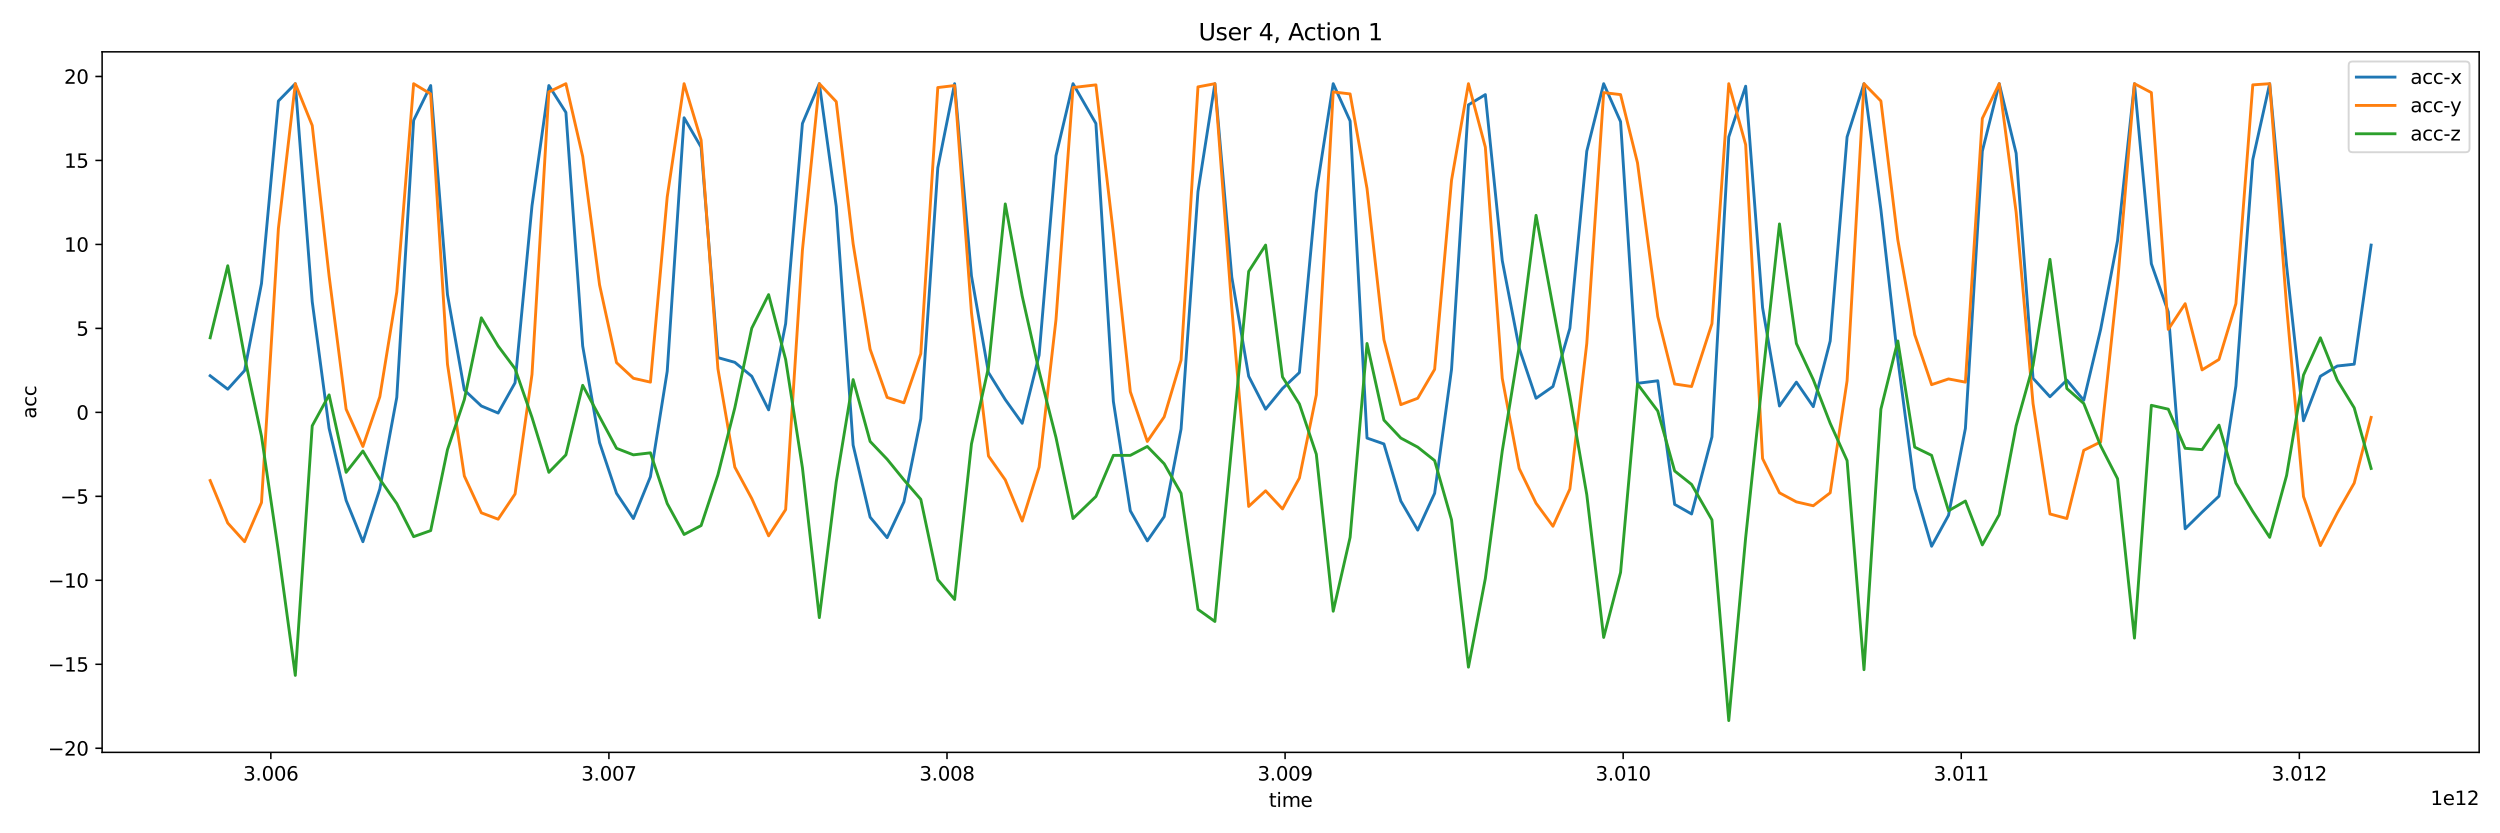 <?xml version="1.0" encoding="utf-8" standalone="no"?>
<!DOCTYPE svg PUBLIC "-//W3C//DTD SVG 1.1//EN"
  "http://www.w3.org/Graphics/SVG/1.1/DTD/svg11.dtd">
<svg xmlns:xlink="http://www.w3.org/1999/xlink" width="1296pt" height="432pt" viewBox="0 0 1296 432" xmlns="http://www.w3.org/2000/svg" version="1.1">
 <defs>
  <style type="text/css">*{stroke-linejoin: round; stroke-linecap: butt}</style>
 </defs>
 <g id="figure_1">
  <g id="patch_1">
   <path d="M 0 432 
L 1296 432 
L 1296 0 
L 0 0 
z
" style="fill: #ffffff"/>
  </g>
  <g id="axes_1">
   <g id="patch_2">
    <path d="M 52.94 390.04 
L 1285.2 390.04 
L 1285.2 26.88 
L 52.94 26.88 
z
" style="fill: #ffffff"/>
   </g>
   <g id="matplotlib.axis_1">
    <g id="xtick_1">
     <g id="line2d_1">
      <defs>
       <path id="m29bb9790f2" d="M 0 0 
L 0 3.5 
" style="stroke: #000000; stroke-width: 0.8"/>
      </defs>
      <g>
       <use xlink:href="#m29bb9790f2" x="140.4" y="390.04" style="stroke: #000000; stroke-width: 0.8"/>
      </g>
     </g>
     <g id="text_1">
      <!-- 3.006 -->
      <g transform="translate(126.086 404.638) scale(0.1 -0.1)">
       <defs>
        <path id="DejaVuSans-33" d="M 2597 2516 
Q 3050 2419 3304 2112 
Q 3559 1806 3559 1356 
Q 3559 666 3084 287 
Q 2609 -91 1734 -91 
Q 1441 -91 1130 -33 
Q 819 25 488 141 
L 488 750 
Q 750 597 1062 519 
Q 1375 441 1716 441 
Q 2309 441 2620 675 
Q 2931 909 2931 1356 
Q 2931 1769 2642 2001 
Q 2353 2234 1838 2234 
L 1294 2234 
L 1294 2753 
L 1863 2753 
Q 2328 2753 2575 2939 
Q 2822 3125 2822 3475 
Q 2822 3834 2567 4026 
Q 2313 4219 1838 4219 
Q 1578 4219 1281 4162 
Q 984 4106 628 3988 
L 628 4550 
Q 988 4650 1302 4700 
Q 1616 4750 1894 4750 
Q 2613 4750 3031 4423 
Q 3450 4097 3450 3541 
Q 3450 3153 3228 2886 
Q 3006 2619 2597 2516 
z
" transform="scale(0.016)"/>
        <path id="DejaVuSans-2e" d="M 684 794 
L 1344 794 
L 1344 0 
L 684 0 
L 684 794 
z
" transform="scale(0.016)"/>
        <path id="DejaVuSans-30" d="M 2034 4250 
Q 1547 4250 1301 3770 
Q 1056 3291 1056 2328 
Q 1056 1369 1301 889 
Q 1547 409 2034 409 
Q 2525 409 2770 889 
Q 3016 1369 3016 2328 
Q 3016 3291 2770 3770 
Q 2525 4250 2034 4250 
z
M 2034 4750 
Q 2819 4750 3233 4129 
Q 3647 3509 3647 2328 
Q 3647 1150 3233 529 
Q 2819 -91 2034 -91 
Q 1250 -91 836 529 
Q 422 1150 422 2328 
Q 422 3509 836 4129 
Q 1250 4750 2034 4750 
z
" transform="scale(0.016)"/>
        <path id="DejaVuSans-36" d="M 2113 2584 
Q 1688 2584 1439 2293 
Q 1191 2003 1191 1497 
Q 1191 994 1439 701 
Q 1688 409 2113 409 
Q 2538 409 2786 701 
Q 3034 994 3034 1497 
Q 3034 2003 2786 2293 
Q 2538 2584 2113 2584 
z
M 3366 4563 
L 3366 3988 
Q 3128 4100 2886 4159 
Q 2644 4219 2406 4219 
Q 1781 4219 1451 3797 
Q 1122 3375 1075 2522 
Q 1259 2794 1537 2939 
Q 1816 3084 2150 3084 
Q 2853 3084 3261 2657 
Q 3669 2231 3669 1497 
Q 3669 778 3244 343 
Q 2819 -91 2113 -91 
Q 1303 -91 875 529 
Q 447 1150 447 2328 
Q 447 3434 972 4092 
Q 1497 4750 2381 4750 
Q 2619 4750 2861 4703 
Q 3103 4656 3366 4563 
z
" transform="scale(0.016)"/>
       </defs>
       <use xlink:href="#DejaVuSans-33"/>
       <use xlink:href="#DejaVuSans-2e" x="63.623"/>
       <use xlink:href="#DejaVuSans-30" x="95.41"/>
       <use xlink:href="#DejaVuSans-30" x="159.033"/>
       <use xlink:href="#DejaVuSans-36" x="222.656"/>
      </g>
     </g>
    </g>
    <g id="xtick_2">
     <g id="line2d_2">
      <g>
       <use xlink:href="#m29bb9790f2" x="315.662" y="390.04" style="stroke: #000000; stroke-width: 0.8"/>
      </g>
     </g>
     <g id="text_2">
      <!-- 3.007 -->
      <g transform="translate(301.348 404.638) scale(0.1 -0.1)">
       <defs>
        <path id="DejaVuSans-37" d="M 525 4666 
L 3525 4666 
L 3525 4397 
L 1831 0 
L 1172 0 
L 2766 4134 
L 525 4134 
L 525 4666 
z
" transform="scale(0.016)"/>
       </defs>
       <use xlink:href="#DejaVuSans-33"/>
       <use xlink:href="#DejaVuSans-2e" x="63.623"/>
       <use xlink:href="#DejaVuSans-30" x="95.41"/>
       <use xlink:href="#DejaVuSans-30" x="159.033"/>
       <use xlink:href="#DejaVuSans-37" x="222.656"/>
      </g>
     </g>
    </g>
    <g id="xtick_3">
     <g id="line2d_3">
      <g>
       <use xlink:href="#m29bb9790f2" x="490.925" y="390.04" style="stroke: #000000; stroke-width: 0.8"/>
      </g>
     </g>
     <g id="text_3">
      <!-- 3.008 -->
      <g transform="translate(476.611 404.638) scale(0.1 -0.1)">
       <defs>
        <path id="DejaVuSans-38" d="M 2034 2216 
Q 1584 2216 1326 1975 
Q 1069 1734 1069 1313 
Q 1069 891 1326 650 
Q 1584 409 2034 409 
Q 2484 409 2743 651 
Q 3003 894 3003 1313 
Q 3003 1734 2745 1975 
Q 2488 2216 2034 2216 
z
M 1403 2484 
Q 997 2584 770 2862 
Q 544 3141 544 3541 
Q 544 4100 942 4425 
Q 1341 4750 2034 4750 
Q 2731 4750 3128 4425 
Q 3525 4100 3525 3541 
Q 3525 3141 3298 2862 
Q 3072 2584 2669 2484 
Q 3125 2378 3379 2068 
Q 3634 1759 3634 1313 
Q 3634 634 3220 271 
Q 2806 -91 2034 -91 
Q 1263 -91 848 271 
Q 434 634 434 1313 
Q 434 1759 690 2068 
Q 947 2378 1403 2484 
z
M 1172 3481 
Q 1172 3119 1398 2916 
Q 1625 2713 2034 2713 
Q 2441 2713 2670 2916 
Q 2900 3119 2900 3481 
Q 2900 3844 2670 4047 
Q 2441 4250 2034 4250 
Q 1625 4250 1398 4047 
Q 1172 3844 1172 3481 
z
" transform="scale(0.016)"/>
       </defs>
       <use xlink:href="#DejaVuSans-33"/>
       <use xlink:href="#DejaVuSans-2e" x="63.623"/>
       <use xlink:href="#DejaVuSans-30" x="95.41"/>
       <use xlink:href="#DejaVuSans-30" x="159.033"/>
       <use xlink:href="#DejaVuSans-38" x="222.656"/>
      </g>
     </g>
    </g>
    <g id="xtick_4">
     <g id="line2d_4">
      <g>
       <use xlink:href="#m29bb9790f2" x="666.188" y="390.04" style="stroke: #000000; stroke-width: 0.8"/>
      </g>
     </g>
     <g id="text_4">
      <!-- 3.009 -->
      <g transform="translate(651.874 404.638) scale(0.1 -0.1)">
       <defs>
        <path id="DejaVuSans-39" d="M 703 97 
L 703 672 
Q 941 559 1184 500 
Q 1428 441 1663 441 
Q 2288 441 2617 861 
Q 2947 1281 2994 2138 
Q 2813 1869 2534 1725 
Q 2256 1581 1919 1581 
Q 1219 1581 811 2004 
Q 403 2428 403 3163 
Q 403 3881 828 4315 
Q 1253 4750 1959 4750 
Q 2769 4750 3195 4129 
Q 3622 3509 3622 2328 
Q 3622 1225 3098 567 
Q 2575 -91 1691 -91 
Q 1453 -91 1209 -44 
Q 966 3 703 97 
z
M 1959 2075 
Q 2384 2075 2632 2365 
Q 2881 2656 2881 3163 
Q 2881 3666 2632 3958 
Q 2384 4250 1959 4250 
Q 1534 4250 1286 3958 
Q 1038 3666 1038 3163 
Q 1038 2656 1286 2365 
Q 1534 2075 1959 2075 
z
" transform="scale(0.016)"/>
       </defs>
       <use xlink:href="#DejaVuSans-33"/>
       <use xlink:href="#DejaVuSans-2e" x="63.623"/>
       <use xlink:href="#DejaVuSans-30" x="95.41"/>
       <use xlink:href="#DejaVuSans-30" x="159.033"/>
       <use xlink:href="#DejaVuSans-39" x="222.656"/>
      </g>
     </g>
    </g>
    <g id="xtick_5">
     <g id="line2d_5">
      <g>
       <use xlink:href="#m29bb9790f2" x="841.451" y="390.04" style="stroke: #000000; stroke-width: 0.8"/>
      </g>
     </g>
     <g id="text_5">
      <!-- 3.010 -->
      <g transform="translate(827.137 404.638) scale(0.1 -0.1)">
       <defs>
        <path id="DejaVuSans-31" d="M 794 531 
L 1825 531 
L 1825 4091 
L 703 3866 
L 703 4441 
L 1819 4666 
L 2450 4666 
L 2450 531 
L 3481 531 
L 3481 0 
L 794 0 
L 794 531 
z
" transform="scale(0.016)"/>
       </defs>
       <use xlink:href="#DejaVuSans-33"/>
       <use xlink:href="#DejaVuSans-2e" x="63.623"/>
       <use xlink:href="#DejaVuSans-30" x="95.41"/>
       <use xlink:href="#DejaVuSans-31" x="159.033"/>
       <use xlink:href="#DejaVuSans-30" x="222.656"/>
      </g>
     </g>
    </g>
    <g id="xtick_6">
     <g id="line2d_6">
      <g>
       <use xlink:href="#m29bb9790f2" x="1016.713" y="390.04" style="stroke: #000000; stroke-width: 0.8"/>
      </g>
     </g>
     <g id="text_6">
      <!-- 3.011 -->
      <g transform="translate(1002.399 404.638) scale(0.1 -0.1)">
       <use xlink:href="#DejaVuSans-33"/>
       <use xlink:href="#DejaVuSans-2e" x="63.623"/>
       <use xlink:href="#DejaVuSans-30" x="95.41"/>
       <use xlink:href="#DejaVuSans-31" x="159.033"/>
       <use xlink:href="#DejaVuSans-31" x="222.656"/>
      </g>
     </g>
    </g>
    <g id="xtick_7">
     <g id="line2d_7">
      <g>
       <use xlink:href="#m29bb9790f2" x="1191.976" y="390.04" style="stroke: #000000; stroke-width: 0.8"/>
      </g>
     </g>
     <g id="text_7">
      <!-- 3.012 -->
      <g transform="translate(1177.662 404.638) scale(0.1 -0.1)">
       <defs>
        <path id="DejaVuSans-32" d="M 1228 531 
L 3431 531 
L 3431 0 
L 469 0 
L 469 531 
Q 828 903 1448 1529 
Q 2069 2156 2228 2338 
Q 2531 2678 2651 2914 
Q 2772 3150 2772 3378 
Q 2772 3750 2511 3984 
Q 2250 4219 1831 4219 
Q 1534 4219 1204 4116 
Q 875 4013 500 3803 
L 500 4441 
Q 881 4594 1212 4672 
Q 1544 4750 1819 4750 
Q 2544 4750 2975 4387 
Q 3406 4025 3406 3419 
Q 3406 3131 3298 2873 
Q 3191 2616 2906 2266 
Q 2828 2175 2409 1742 
Q 1991 1309 1228 531 
z
" transform="scale(0.016)"/>
       </defs>
       <use xlink:href="#DejaVuSans-33"/>
       <use xlink:href="#DejaVuSans-2e" x="63.623"/>
       <use xlink:href="#DejaVuSans-30" x="95.41"/>
       <use xlink:href="#DejaVuSans-31" x="159.033"/>
       <use xlink:href="#DejaVuSans-32" x="222.656"/>
      </g>
     </g>
    </g>
    <g id="text_8">
     <!-- time -->
     <g transform="translate(657.774 418.317) scale(0.1 -0.1)">
      <defs>
       <path id="DejaVuSans-74" d="M 1172 4494 
L 1172 3500 
L 2356 3500 
L 2356 3053 
L 1172 3053 
L 1172 1153 
Q 1172 725 1289 603 
Q 1406 481 1766 481 
L 2356 481 
L 2356 0 
L 1766 0 
Q 1100 0 847 248 
Q 594 497 594 1153 
L 594 3053 
L 172 3053 
L 172 3500 
L 594 3500 
L 594 4494 
L 1172 4494 
z
" transform="scale(0.016)"/>
       <path id="DejaVuSans-69" d="M 603 3500 
L 1178 3500 
L 1178 0 
L 603 0 
L 603 3500 
z
M 603 4863 
L 1178 4863 
L 1178 4134 
L 603 4134 
L 603 4863 
z
" transform="scale(0.016)"/>
       <path id="DejaVuSans-6d" d="M 3328 2828 
Q 3544 3216 3844 3400 
Q 4144 3584 4550 3584 
Q 5097 3584 5394 3201 
Q 5691 2819 5691 2113 
L 5691 0 
L 5113 0 
L 5113 2094 
Q 5113 2597 4934 2840 
Q 4756 3084 4391 3084 
Q 3944 3084 3684 2787 
Q 3425 2491 3425 1978 
L 3425 0 
L 2847 0 
L 2847 2094 
Q 2847 2600 2669 2842 
Q 2491 3084 2119 3084 
Q 1678 3084 1418 2786 
Q 1159 2488 1159 1978 
L 1159 0 
L 581 0 
L 581 3500 
L 1159 3500 
L 1159 2956 
Q 1356 3278 1631 3431 
Q 1906 3584 2284 3584 
Q 2666 3584 2933 3390 
Q 3200 3197 3328 2828 
z
" transform="scale(0.016)"/>
       <path id="DejaVuSans-65" d="M 3597 1894 
L 3597 1613 
L 953 1613 
Q 991 1019 1311 708 
Q 1631 397 2203 397 
Q 2534 397 2845 478 
Q 3156 559 3463 722 
L 3463 178 
Q 3153 47 2828 -22 
Q 2503 -91 2169 -91 
Q 1331 -91 842 396 
Q 353 884 353 1716 
Q 353 2575 817 3079 
Q 1281 3584 2069 3584 
Q 2775 3584 3186 3129 
Q 3597 2675 3597 1894 
z
M 3022 2063 
Q 3016 2534 2758 2815 
Q 2500 3097 2075 3097 
Q 1594 3097 1305 2825 
Q 1016 2553 972 2059 
L 3022 2063 
z
" transform="scale(0.016)"/>
      </defs>
      <use xlink:href="#DejaVuSans-74"/>
      <use xlink:href="#DejaVuSans-69" x="39.209"/>
      <use xlink:href="#DejaVuSans-6d" x="66.992"/>
      <use xlink:href="#DejaVuSans-65" x="164.404"/>
     </g>
    </g>
    <g id="text_9">
     <!-- 1e12 -->
     <g transform="translate(1259.959 417.317) scale(0.1 -0.1)">
      <use xlink:href="#DejaVuSans-31"/>
      <use xlink:href="#DejaVuSans-65" x="63.623"/>
      <use xlink:href="#DejaVuSans-31" x="125.146"/>
      <use xlink:href="#DejaVuSans-32" x="188.77"/>
     </g>
    </g>
   </g>
   <g id="matplotlib.axis_2">
    <g id="ytick_1">
     <g id="line2d_8">
      <defs>
       <path id="m0c4354422a" d="M 0 0 
L -3.5 0 
" style="stroke: #000000; stroke-width: 0.8"/>
      </defs>
      <g>
       <use xlink:href="#m0c4354422a" x="52.94" y="387.898" style="stroke: #000000; stroke-width: 0.8"/>
      </g>
     </g>
     <g id="text_10">
      <!-- −20 -->
      <g transform="translate(24.835 391.697) scale(0.1 -0.1)">
       <defs>
        <path id="DejaVuSans-2212" d="M 678 2272 
L 4684 2272 
L 4684 1741 
L 678 1741 
L 678 2272 
z
" transform="scale(0.016)"/>
       </defs>
       <use xlink:href="#DejaVuSans-2212"/>
       <use xlink:href="#DejaVuSans-32" x="83.789"/>
       <use xlink:href="#DejaVuSans-30" x="147.412"/>
      </g>
     </g>
    </g>
    <g id="ytick_2">
     <g id="line2d_9">
      <g>
       <use xlink:href="#m0c4354422a" x="52.94" y="344.366" style="stroke: #000000; stroke-width: 0.8"/>
      </g>
     </g>
     <g id="text_11">
      <!-- −15 -->
      <g transform="translate(24.835 348.166) scale(0.1 -0.1)">
       <defs>
        <path id="DejaVuSans-35" d="M 691 4666 
L 3169 4666 
L 3169 4134 
L 1269 4134 
L 1269 2991 
Q 1406 3038 1543 3061 
Q 1681 3084 1819 3084 
Q 2600 3084 3056 2656 
Q 3513 2228 3513 1497 
Q 3513 744 3044 326 
Q 2575 -91 1722 -91 
Q 1428 -91 1123 -41 
Q 819 9 494 109 
L 494 744 
Q 775 591 1075 516 
Q 1375 441 1709 441 
Q 2250 441 2565 725 
Q 2881 1009 2881 1497 
Q 2881 1984 2565 2268 
Q 2250 2553 1709 2553 
Q 1456 2553 1204 2497 
Q 953 2441 691 2322 
L 691 4666 
z
" transform="scale(0.016)"/>
       </defs>
       <use xlink:href="#DejaVuSans-2212"/>
       <use xlink:href="#DejaVuSans-31" x="83.789"/>
       <use xlink:href="#DejaVuSans-35" x="147.412"/>
      </g>
     </g>
    </g>
    <g id="ytick_3">
     <g id="line2d_10">
      <g>
       <use xlink:href="#m0c4354422a" x="52.94" y="300.835" style="stroke: #000000; stroke-width: 0.8"/>
      </g>
     </g>
     <g id="text_12">
      <!-- −10 -->
      <g transform="translate(24.835 304.634) scale(0.1 -0.1)">
       <use xlink:href="#DejaVuSans-2212"/>
       <use xlink:href="#DejaVuSans-31" x="83.789"/>
       <use xlink:href="#DejaVuSans-30" x="147.412"/>
      </g>
     </g>
    </g>
    <g id="ytick_4">
     <g id="line2d_11">
      <g>
       <use xlink:href="#m0c4354422a" x="52.94" y="257.303" style="stroke: #000000; stroke-width: 0.8"/>
      </g>
     </g>
     <g id="text_13">
      <!-- −5 -->
      <g transform="translate(31.198 261.102) scale(0.1 -0.1)">
       <use xlink:href="#DejaVuSans-2212"/>
       <use xlink:href="#DejaVuSans-35" x="83.789"/>
      </g>
     </g>
    </g>
    <g id="ytick_5">
     <g id="line2d_12">
      <g>
       <use xlink:href="#m0c4354422a" x="52.94" y="213.771" style="stroke: #000000; stroke-width: 0.8"/>
      </g>
     </g>
     <g id="text_14">
      <!-- 0 -->
      <g transform="translate(39.578 217.57) scale(0.1 -0.1)">
       <use xlink:href="#DejaVuSans-30"/>
      </g>
     </g>
    </g>
    <g id="ytick_6">
     <g id="line2d_13">
      <g>
       <use xlink:href="#m0c4354422a" x="52.94" y="170.239" style="stroke: #000000; stroke-width: 0.8"/>
      </g>
     </g>
     <g id="text_15">
      <!-- 5 -->
      <g transform="translate(39.578 174.038) scale(0.1 -0.1)">
       <use xlink:href="#DejaVuSans-35"/>
      </g>
     </g>
    </g>
    <g id="ytick_7">
     <g id="line2d_14">
      <g>
       <use xlink:href="#m0c4354422a" x="52.94" y="126.707" style="stroke: #000000; stroke-width: 0.8"/>
      </g>
     </g>
     <g id="text_16">
      <!-- 10 -->
      <g transform="translate(33.215 130.506) scale(0.1 -0.1)">
       <use xlink:href="#DejaVuSans-31"/>
       <use xlink:href="#DejaVuSans-30" x="63.623"/>
      </g>
     </g>
    </g>
    <g id="ytick_8">
     <g id="line2d_15">
      <g>
       <use xlink:href="#m0c4354422a" x="52.94" y="83.175" style="stroke: #000000; stroke-width: 0.8"/>
      </g>
     </g>
     <g id="text_17">
      <!-- 15 -->
      <g transform="translate(33.215 86.975) scale(0.1 -0.1)">
       <use xlink:href="#DejaVuSans-31"/>
       <use xlink:href="#DejaVuSans-35" x="63.623"/>
      </g>
     </g>
    </g>
    <g id="ytick_9">
     <g id="line2d_16">
      <g>
       <use xlink:href="#m0c4354422a" x="52.94" y="39.644" style="stroke: #000000; stroke-width: 0.8"/>
      </g>
     </g>
     <g id="text_18">
      <!-- 20 -->
      <g transform="translate(33.215 43.443) scale(0.1 -0.1)">
       <use xlink:href="#DejaVuSans-32"/>
       <use xlink:href="#DejaVuSans-30" x="63.623"/>
      </g>
     </g>
    </g>
    <g id="text_19">
     <!-- acc -->
     <g transform="translate(18.756 217.023) rotate(-90) scale(0.1 -0.1)">
      <defs>
       <path id="DejaVuSans-61" d="M 2194 1759 
Q 1497 1759 1228 1600 
Q 959 1441 959 1056 
Q 959 750 1161 570 
Q 1363 391 1709 391 
Q 2188 391 2477 730 
Q 2766 1069 2766 1631 
L 2766 1759 
L 2194 1759 
z
M 3341 1997 
L 3341 0 
L 2766 0 
L 2766 531 
Q 2569 213 2275 61 
Q 1981 -91 1556 -91 
Q 1019 -91 701 211 
Q 384 513 384 1019 
Q 384 1609 779 1909 
Q 1175 2209 1959 2209 
L 2766 2209 
L 2766 2266 
Q 2766 2663 2505 2880 
Q 2244 3097 1772 3097 
Q 1472 3097 1187 3025 
Q 903 2953 641 2809 
L 641 3341 
Q 956 3463 1253 3523 
Q 1550 3584 1831 3584 
Q 2591 3584 2966 3190 
Q 3341 2797 3341 1997 
z
" transform="scale(0.016)"/>
       <path id="DejaVuSans-63" d="M 3122 3366 
L 3122 2828 
Q 2878 2963 2633 3030 
Q 2388 3097 2138 3097 
Q 1578 3097 1268 2742 
Q 959 2388 959 1747 
Q 959 1106 1268 751 
Q 1578 397 2138 397 
Q 2388 397 2633 464 
Q 2878 531 3122 666 
L 3122 134 
Q 2881 22 2623 -34 
Q 2366 -91 2075 -91 
Q 1284 -91 818 406 
Q 353 903 353 1747 
Q 353 2603 823 3093 
Q 1294 3584 2113 3584 
Q 2378 3584 2631 3529 
Q 2884 3475 3122 3366 
z
" transform="scale(0.016)"/>
      </defs>
      <use xlink:href="#DejaVuSans-61"/>
      <use xlink:href="#DejaVuSans-63" x="61.279"/>
      <use xlink:href="#DejaVuSans-63" x="116.26"/>
     </g>
    </g>
   </g>
   <g id="line2d_17">
    <path d="M 108.952 194.791 
L 118.066 201.756 
L 126.795 192.092 
L 135.556 146.993 
L 144.322 52.355 
L 153.083 43.387 
L 161.86 156.396 
L 170.605 222.042 
L 179.43 259.392 
L 188.127 280.81 
L 196.899 253.472 
L 205.687 206.022 
L 214.431 62.367 
L 223.267 44.345 
L 231.97 152.739 
L 240.709 202.191 
L 249.524 210.462 
L 258.236 214.119 
L 267.003 198.448 
L 275.785 106.683 
L 284.53 44.345 
L 293.361 58.275 
L 302.063 179.381 
L 310.813 229.442 
L 319.612 255.736 
L 328.346 268.795 
L 337.182 247.116 
L 345.889 192.44 
L 354.634 61.061 
L 363.459 76.297 
L 372.162 185.388 
L 380.923 187.826 
L 389.705 195.052 
L 398.445 212.465 
L 407.275 167.801 
L 415.977 64.021 
L 424.738 43.387 
L 433.51 107.031 
L 442.26 230.748 
L 451.069 268.099 
L 459.884 278.72 
L 468.591 260.176 
L 477.342 217.079 
L 486.151 87.006 
L 494.869 43.387 
L 503.609 143.075 
L 512.428 193.137 
L 521.131 207.154 
L 529.897 219.43 
L 538.674 184.082 
L 547.424 80.738 
L 556.255 43.387 
L 568.113 64.021 
L 577.173 208.112 
L 585.961 264.79 
L 594.765 280.375 
L 603.504 267.837 
L 612.265 222.39 
L 621.026 99.369 
L 629.798 43.387 
L 638.564 143.685 
L 647.315 195.052 
L 656.081 212.117 
L 664.842 201.408 
L 673.608 193.137 
L 682.375 99.717 
L 691.136 43.387 
L 699.897 62.715 
L 708.658 227.092 
L 717.424 230.139 
L 726.19 259.741 
L 734.951 274.803 
L 743.712 255.736 
L 752.473 191.483 
L 761.24 54.357 
L 770.001 49.046 
L 778.767 135.065 
L 787.528 180.425 
L 796.289 206.458 
L 805.055 200.363 
L 813.827 170.152 
L 822.583 78.387 
L 831.344 43.387 
L 840.099 63.064 
L 848.871 198.709 
L 859.386 197.403 
L 868.142 261.482 
L 876.914 266.444 
L 887.472 226.482 
L 896.19 70.986 
L 904.951 44.693 
L 913.712 159.443 
L 922.478 210.462 
L 931.245 198.099 
L 940 210.811 
L 948.772 176.769 
L 957.528 70.986 
L 966.294 43.387 
L 975.055 108.685 
L 983.827 186.172 
L 992.582 253.124 
L 1001.343 283.161 
L 1010.115 267.141 
L 1018.871 222.042 
L 1027.632 78.387 
L 1036.404 43.387 
L 1045.159 79.432 
L 1053.92 196.097 
L 1062.697 205.674 
L 1071.448 197.055 
L 1080.214 207.502 
L 1088.975 170.761 
L 1097.736 124.705 
L 1106.502 43.387 
L 1115.263 136.72 
L 1124.029 161.707 
L 1132.791 274.106 
L 1141.552 265.487 
L 1150.318 257.216 
L 1159.084 200.102 
L 1167.845 82.74 
L 1176.606 43.387 
L 1185.367 137.764 
L 1194.128 218.124 
L 1202.895 195.052 
L 1211.661 189.741 
L 1220.422 188.784 
L 1229.188 127.055 
L 1229.188 127.055 
" clip-path="url(#p435d4cc461)" style="fill: none; stroke: #1f77b4; stroke-width: 1.5; stroke-linecap: square"/>
   </g>
   <g id="line2d_18">
    <path d="M 108.952 249.119 
L 118.066 271.146 
L 126.795 280.81 
L 135.556 260.524 
L 144.322 118.436 
L 153.083 43.387 
L 161.86 65.066 
L 170.605 143.075 
L 179.43 212.117 
L 188.127 231.445 
L 196.899 205.674 
L 205.687 151.433 
L 214.431 43.387 
L 223.267 48.698 
L 231.97 188.784 
L 240.709 246.768 
L 249.524 265.835 
L 258.236 269.143 
L 267.003 256.084 
L 275.785 194.094 
L 284.53 47.653 
L 293.361 43.387 
L 302.063 81.086 
L 310.813 147.69 
L 319.612 188 
L 328.346 196.097 
L 337.182 198.099 
L 345.889 102.068 
L 354.634 43.387 
L 363.459 72.641 
L 372.162 191.134 
L 380.923 242.154 
L 389.705 258.435 
L 398.445 277.763 
L 407.275 264.181 
L 415.977 129.667 
L 424.738 43.387 
L 433.51 52.703 
L 442.26 126.359 
L 451.069 181.035 
L 459.884 206.022 
L 468.591 208.808 
L 477.342 183.386 
L 486.151 45.39 
L 494.869 44.345 
L 503.609 162.055 
L 512.428 236.407 
L 521.131 248.77 
L 529.897 270.101 
L 538.674 242.154 
L 547.424 165.712 
L 556.255 45.39 
L 568.113 43.997 
L 577.173 121.048 
L 585.961 203.062 
L 594.765 228.833 
L 603.504 216.122 
L 612.265 186.694 
L 621.026 45.041 
L 629.798 43.387 
L 638.564 159.704 
L 647.315 262.527 
L 656.081 254.43 
L 664.842 263.832 
L 673.608 247.813 
L 682.375 204.716 
L 691.136 47.653 
L 699.897 48.698 
L 708.658 97.715 
L 717.424 176.072 
L 726.19 209.766 
L 734.951 206.458 
L 743.712 191.483 
L 752.473 93.449 
L 761.24 43.387 
L 770.001 76.297 
L 778.767 196.097 
L 787.528 242.85 
L 796.289 260.872 
L 805.055 272.8 
L 813.827 253.472 
L 822.583 178.075 
L 831.344 48.002 
L 840.099 49.046 
L 848.871 84.394 
L 859.386 164.058 
L 868.142 199.057 
L 876.914 200.363 
L 887.472 167.801 
L 896.19 43.387 
L 904.951 74.991 
L 913.712 237.713 
L 922.478 255.474 
L 931.245 260.176 
L 940 262.178 
L 948.772 255.474 
L 957.528 197.403 
L 966.294 43.387 
L 975.055 52.355 
L 983.827 124.356 
L 992.582 173.46 
L 1001.343 199.405 
L 1010.115 196.445 
L 1018.871 198.099 
L 1027.632 61.409 
L 1036.404 43.387 
L 1045.159 109.991 
L 1053.92 209.157 
L 1062.697 266.444 
L 1071.448 268.795 
L 1080.214 233.447 
L 1088.975 229.094 
L 1097.736 146.732 
L 1106.502 43.387 
L 1115.263 48.002 
L 1124.029 170.761 
L 1132.791 157.441 
L 1141.552 191.744 
L 1150.318 186.346 
L 1159.084 157.441 
L 1167.845 43.997 
L 1176.606 43.387 
L 1185.367 158.747 
L 1194.128 257.39 
L 1202.895 282.812 
L 1211.661 265.835 
L 1220.422 250.425 
L 1229.188 216.383 
L 1229.188 216.383 
" clip-path="url(#p435d4cc461)" style="fill: none; stroke: #ff7f0e; stroke-width: 1.5; stroke-linecap: square"/>
   </g>
   <g id="line2d_19">
    <path d="M 108.952 175.115 
L 118.066 137.764 
L 126.795 185.04 
L 135.556 226.134 
L 144.322 285.773 
L 153.083 350.113 
L 161.86 220.736 
L 170.605 204.716 
L 179.43 244.853 
L 188.127 233.796 
L 196.899 248.422 
L 205.687 261.046 
L 214.431 278.198 
L 223.267 275.064 
L 231.97 233.099 
L 240.709 207.154 
L 249.524 164.754 
L 258.236 179.381 
L 267.003 191.134 
L 275.785 216.383 
L 284.53 244.853 
L 293.361 235.798 
L 302.063 199.754 
L 319.612 232.403 
L 328.346 235.798 
L 337.182 234.753 
L 345.889 261.046 
L 354.634 277.066 
L 363.459 272.452 
L 372.162 246.159 
L 380.923 211.42 
L 389.705 170.152 
L 398.445 152.739 
L 407.275 186.346 
L 415.977 242.502 
L 424.738 320.163 
L 433.51 249.815 
L 442.26 196.793 
L 451.069 228.833 
L 459.884 238.062 
L 468.591 248.77 
L 477.342 258.87 
L 486.151 300.486 
L 494.869 310.76 
L 503.609 230.139 
L 512.428 190.438 
L 521.131 105.725 
L 529.897 153.436 
L 538.674 192.44 
L 547.424 226.83 
L 556.255 268.795 
L 568.113 257.39 
L 577.173 236.059 
L 585.961 236.059 
L 594.765 231.445 
L 603.504 240.412 
L 612.265 255.736 
L 621.026 315.897 
L 629.798 322.165 
L 638.564 230.748 
L 647.315 140.724 
L 656.081 127.055 
L 664.842 195.4 
L 673.608 209.418 
L 682.375 235.45 
L 691.136 316.854 
L 699.897 278.546 
L 708.658 178.075 
L 717.424 217.776 
L 726.19 227.092 
L 734.951 231.793 
L 743.712 238.758 
L 752.473 269.492 
L 761.24 345.846 
L 770.001 299.877 
L 778.767 233.796 
L 787.528 179.729 
L 796.289 111.645 
L 805.055 159.095 
L 813.827 205.5 
L 822.583 256.432 
L 831.344 330.436 
L 840.099 296.743 
L 848.871 199.057 
L 859.386 213.074 
L 868.142 244.156 
L 876.914 251.121 
L 887.472 269.492 
L 896.19 373.533 
L 904.951 278.72 
L 913.712 196.097 
L 922.478 116.085 
L 931.245 178.075 
L 940 196.793 
L 948.772 219.43 
L 957.528 238.758 
L 966.294 347.152 
L 975.055 212.117 
L 983.827 176.769 
L 992.582 231.793 
L 1001.343 236.059 
L 1010.115 264.79 
L 1018.871 259.741 
L 1027.632 282.464 
L 1036.404 266.793 
L 1045.159 220.736 
L 1053.92 189.48 
L 1062.697 134.456 
L 1071.448 201.408 
L 1080.214 209.157 
L 1088.975 231.097 
L 1097.736 248.161 
L 1106.502 330.784 
L 1115.263 210.114 
L 1124.029 212.117 
L 1132.791 232.403 
L 1141.552 233.099 
L 1150.318 220.388 
L 1159.084 250.425 
L 1167.845 265.138 
L 1176.606 278.546 
L 1185.367 246.507 
L 1194.128 194.443 
L 1202.895 175.115 
L 1211.661 197.055 
L 1220.422 211.42 
L 1229.188 242.85 
L 1229.188 242.85 
" clip-path="url(#p435d4cc461)" style="fill: none; stroke: #2ca02c; stroke-width: 1.5; stroke-linecap: square"/>
   </g>
   <g id="patch_3">
    <path d="M 52.94 390.04 
L 52.94 26.88 
" style="fill: none; stroke: #000000; stroke-width: 0.8; stroke-linejoin: miter; stroke-linecap: square"/>
   </g>
   <g id="patch_4">
    <path d="M 1285.2 390.04 
L 1285.2 26.88 
" style="fill: none; stroke: #000000; stroke-width: 0.8; stroke-linejoin: miter; stroke-linecap: square"/>
   </g>
   <g id="patch_5">
    <path d="M 52.94 390.04 
L 1285.2 390.04 
" style="fill: none; stroke: #000000; stroke-width: 0.8; stroke-linejoin: miter; stroke-linecap: square"/>
   </g>
   <g id="patch_6">
    <path d="M 52.94 26.88 
L 1285.2 26.88 
" style="fill: none; stroke: #000000; stroke-width: 0.8; stroke-linejoin: miter; stroke-linecap: square"/>
   </g>
   <g id="text_20">
    <!-- User 4, Action 1 -->
    <g transform="translate(621.341 20.88) scale(0.12 -0.12)">
     <defs>
      <path id="DejaVuSans-55" d="M 556 4666 
L 1191 4666 
L 1191 1831 
Q 1191 1081 1462 751 
Q 1734 422 2344 422 
Q 2950 422 3222 751 
Q 3494 1081 3494 1831 
L 3494 4666 
L 4128 4666 
L 4128 1753 
Q 4128 841 3676 375 
Q 3225 -91 2344 -91 
Q 1459 -91 1007 375 
Q 556 841 556 1753 
L 556 4666 
z
" transform="scale(0.016)"/>
      <path id="DejaVuSans-73" d="M 2834 3397 
L 2834 2853 
Q 2591 2978 2328 3040 
Q 2066 3103 1784 3103 
Q 1356 3103 1142 2972 
Q 928 2841 928 2578 
Q 928 2378 1081 2264 
Q 1234 2150 1697 2047 
L 1894 2003 
Q 2506 1872 2764 1633 
Q 3022 1394 3022 966 
Q 3022 478 2636 193 
Q 2250 -91 1575 -91 
Q 1294 -91 989 -36 
Q 684 19 347 128 
L 347 722 
Q 666 556 975 473 
Q 1284 391 1588 391 
Q 1994 391 2212 530 
Q 2431 669 2431 922 
Q 2431 1156 2273 1281 
Q 2116 1406 1581 1522 
L 1381 1569 
Q 847 1681 609 1914 
Q 372 2147 372 2553 
Q 372 3047 722 3315 
Q 1072 3584 1716 3584 
Q 2034 3584 2315 3537 
Q 2597 3491 2834 3397 
z
" transform="scale(0.016)"/>
      <path id="DejaVuSans-72" d="M 2631 2963 
Q 2534 3019 2420 3045 
Q 2306 3072 2169 3072 
Q 1681 3072 1420 2755 
Q 1159 2438 1159 1844 
L 1159 0 
L 581 0 
L 581 3500 
L 1159 3500 
L 1159 2956 
Q 1341 3275 1631 3429 
Q 1922 3584 2338 3584 
Q 2397 3584 2469 3576 
Q 2541 3569 2628 3553 
L 2631 2963 
z
" transform="scale(0.016)"/>
      <path id="DejaVuSans-20" transform="scale(0.016)"/>
      <path id="DejaVuSans-34" d="M 2419 4116 
L 825 1625 
L 2419 1625 
L 2419 4116 
z
M 2253 4666 
L 3047 4666 
L 3047 1625 
L 3713 1625 
L 3713 1100 
L 3047 1100 
L 3047 0 
L 2419 0 
L 2419 1100 
L 313 1100 
L 313 1709 
L 2253 4666 
z
" transform="scale(0.016)"/>
      <path id="DejaVuSans-2c" d="M 750 794 
L 1409 794 
L 1409 256 
L 897 -744 
L 494 -744 
L 750 256 
L 750 794 
z
" transform="scale(0.016)"/>
      <path id="DejaVuSans-41" d="M 2188 4044 
L 1331 1722 
L 3047 1722 
L 2188 4044 
z
M 1831 4666 
L 2547 4666 
L 4325 0 
L 3669 0 
L 3244 1197 
L 1141 1197 
L 716 0 
L 50 0 
L 1831 4666 
z
" transform="scale(0.016)"/>
      <path id="DejaVuSans-6f" d="M 1959 3097 
Q 1497 3097 1228 2736 
Q 959 2375 959 1747 
Q 959 1119 1226 758 
Q 1494 397 1959 397 
Q 2419 397 2687 759 
Q 2956 1122 2956 1747 
Q 2956 2369 2687 2733 
Q 2419 3097 1959 3097 
z
M 1959 3584 
Q 2709 3584 3137 3096 
Q 3566 2609 3566 1747 
Q 3566 888 3137 398 
Q 2709 -91 1959 -91 
Q 1206 -91 779 398 
Q 353 888 353 1747 
Q 353 2609 779 3096 
Q 1206 3584 1959 3584 
z
" transform="scale(0.016)"/>
      <path id="DejaVuSans-6e" d="M 3513 2113 
L 3513 0 
L 2938 0 
L 2938 2094 
Q 2938 2591 2744 2837 
Q 2550 3084 2163 3084 
Q 1697 3084 1428 2787 
Q 1159 2491 1159 1978 
L 1159 0 
L 581 0 
L 581 3500 
L 1159 3500 
L 1159 2956 
Q 1366 3272 1645 3428 
Q 1925 3584 2291 3584 
Q 2894 3584 3203 3211 
Q 3513 2838 3513 2113 
z
" transform="scale(0.016)"/>
     </defs>
     <use xlink:href="#DejaVuSans-55"/>
     <use xlink:href="#DejaVuSans-73" x="73.193"/>
     <use xlink:href="#DejaVuSans-65" x="125.293"/>
     <use xlink:href="#DejaVuSans-72" x="186.816"/>
     <use xlink:href="#DejaVuSans-20" x="227.93"/>
     <use xlink:href="#DejaVuSans-34" x="259.717"/>
     <use xlink:href="#DejaVuSans-2c" x="323.34"/>
     <use xlink:href="#DejaVuSans-20" x="355.127"/>
     <use xlink:href="#DejaVuSans-41" x="386.914"/>
     <use xlink:href="#DejaVuSans-63" x="453.572"/>
     <use xlink:href="#DejaVuSans-74" x="508.553"/>
     <use xlink:href="#DejaVuSans-69" x="547.762"/>
     <use xlink:href="#DejaVuSans-6f" x="575.545"/>
     <use xlink:href="#DejaVuSans-6e" x="636.727"/>
     <use xlink:href="#DejaVuSans-20" x="700.105"/>
     <use xlink:href="#DejaVuSans-31" x="731.893"/>
    </g>
   </g>
   <g id="legend_1">
    <g id="patch_7">
     <path d="M 1219.548 78.914 
L 1278.2 78.914 
Q 1280.2 78.914 1280.2 76.914 
L 1280.2 33.88 
Q 1280.2 31.88 1278.2 31.88 
L 1219.548 31.88 
Q 1217.548 31.88 1217.548 33.88 
L 1217.548 76.914 
Q 1217.548 78.914 1219.548 78.914 
z
" style="fill: #ffffff; opacity: 0.8; stroke: #cccccc; stroke-linejoin: miter"/>
    </g>
    <g id="line2d_20">
     <path d="M 1221.548 39.978 
L 1231.548 39.978 
L 1241.548 39.978 
" style="fill: none; stroke: #1f77b4; stroke-width: 1.5; stroke-linecap: square"/>
    </g>
    <g id="text_21">
     <!-- acc-x -->
     <g transform="translate(1249.548 43.478) scale(0.1 -0.1)">
      <defs>
       <path id="DejaVuSans-2d" d="M 313 2009 
L 1997 2009 
L 1997 1497 
L 313 1497 
L 313 2009 
z
" transform="scale(0.016)"/>
       <path id="DejaVuSans-78" d="M 3513 3500 
L 2247 1797 
L 3578 0 
L 2900 0 
L 1881 1375 
L 863 0 
L 184 0 
L 1544 1831 
L 300 3500 
L 978 3500 
L 1906 2253 
L 2834 3500 
L 3513 3500 
z
" transform="scale(0.016)"/>
      </defs>
      <use xlink:href="#DejaVuSans-61"/>
      <use xlink:href="#DejaVuSans-63" x="61.279"/>
      <use xlink:href="#DejaVuSans-63" x="116.26"/>
      <use xlink:href="#DejaVuSans-2d" x="171.24"/>
      <use xlink:href="#DejaVuSans-78" x="207.324"/>
     </g>
    </g>
    <g id="line2d_21">
     <path d="M 1221.548 54.657 
L 1231.548 54.657 
L 1241.548 54.657 
" style="fill: none; stroke: #ff7f0e; stroke-width: 1.5; stroke-linecap: square"/>
    </g>
    <g id="text_22">
     <!-- acc-y -->
     <g transform="translate(1249.548 58.157) scale(0.1 -0.1)">
      <defs>
       <path id="DejaVuSans-79" d="M 2059 -325 
Q 1816 -950 1584 -1140 
Q 1353 -1331 966 -1331 
L 506 -1331 
L 506 -850 
L 844 -850 
Q 1081 -850 1212 -737 
Q 1344 -625 1503 -206 
L 1606 56 
L 191 3500 
L 800 3500 
L 1894 763 
L 2988 3500 
L 3597 3500 
L 2059 -325 
z
" transform="scale(0.016)"/>
      </defs>
      <use xlink:href="#DejaVuSans-61"/>
      <use xlink:href="#DejaVuSans-63" x="61.279"/>
      <use xlink:href="#DejaVuSans-63" x="116.26"/>
      <use xlink:href="#DejaVuSans-2d" x="171.24"/>
      <use xlink:href="#DejaVuSans-79" x="205.574"/>
     </g>
    </g>
    <g id="line2d_22">
     <path d="M 1221.548 69.335 
L 1231.548 69.335 
L 1241.548 69.335 
" style="fill: none; stroke: #2ca02c; stroke-width: 1.5; stroke-linecap: square"/>
    </g>
    <g id="text_23">
     <!-- acc-z -->
     <g transform="translate(1249.548 72.835) scale(0.1 -0.1)">
      <defs>
       <path id="DejaVuSans-7a" d="M 353 3500 
L 3084 3500 
L 3084 2975 
L 922 459 
L 3084 459 
L 3084 0 
L 275 0 
L 275 525 
L 2438 3041 
L 353 3041 
L 353 3500 
z
" transform="scale(0.016)"/>
      </defs>
      <use xlink:href="#DejaVuSans-61"/>
      <use xlink:href="#DejaVuSans-63" x="61.279"/>
      <use xlink:href="#DejaVuSans-63" x="116.26"/>
      <use xlink:href="#DejaVuSans-2d" x="171.24"/>
      <use xlink:href="#DejaVuSans-7a" x="207.324"/>
     </g>
    </g>
   </g>
  </g>
 </g>
 <defs>
  <clipPath id="p435d4cc461">
   <rect x="52.94" y="26.88" width="1232.26" height="363.16"/>
  </clipPath>
 </defs>
</svg>
